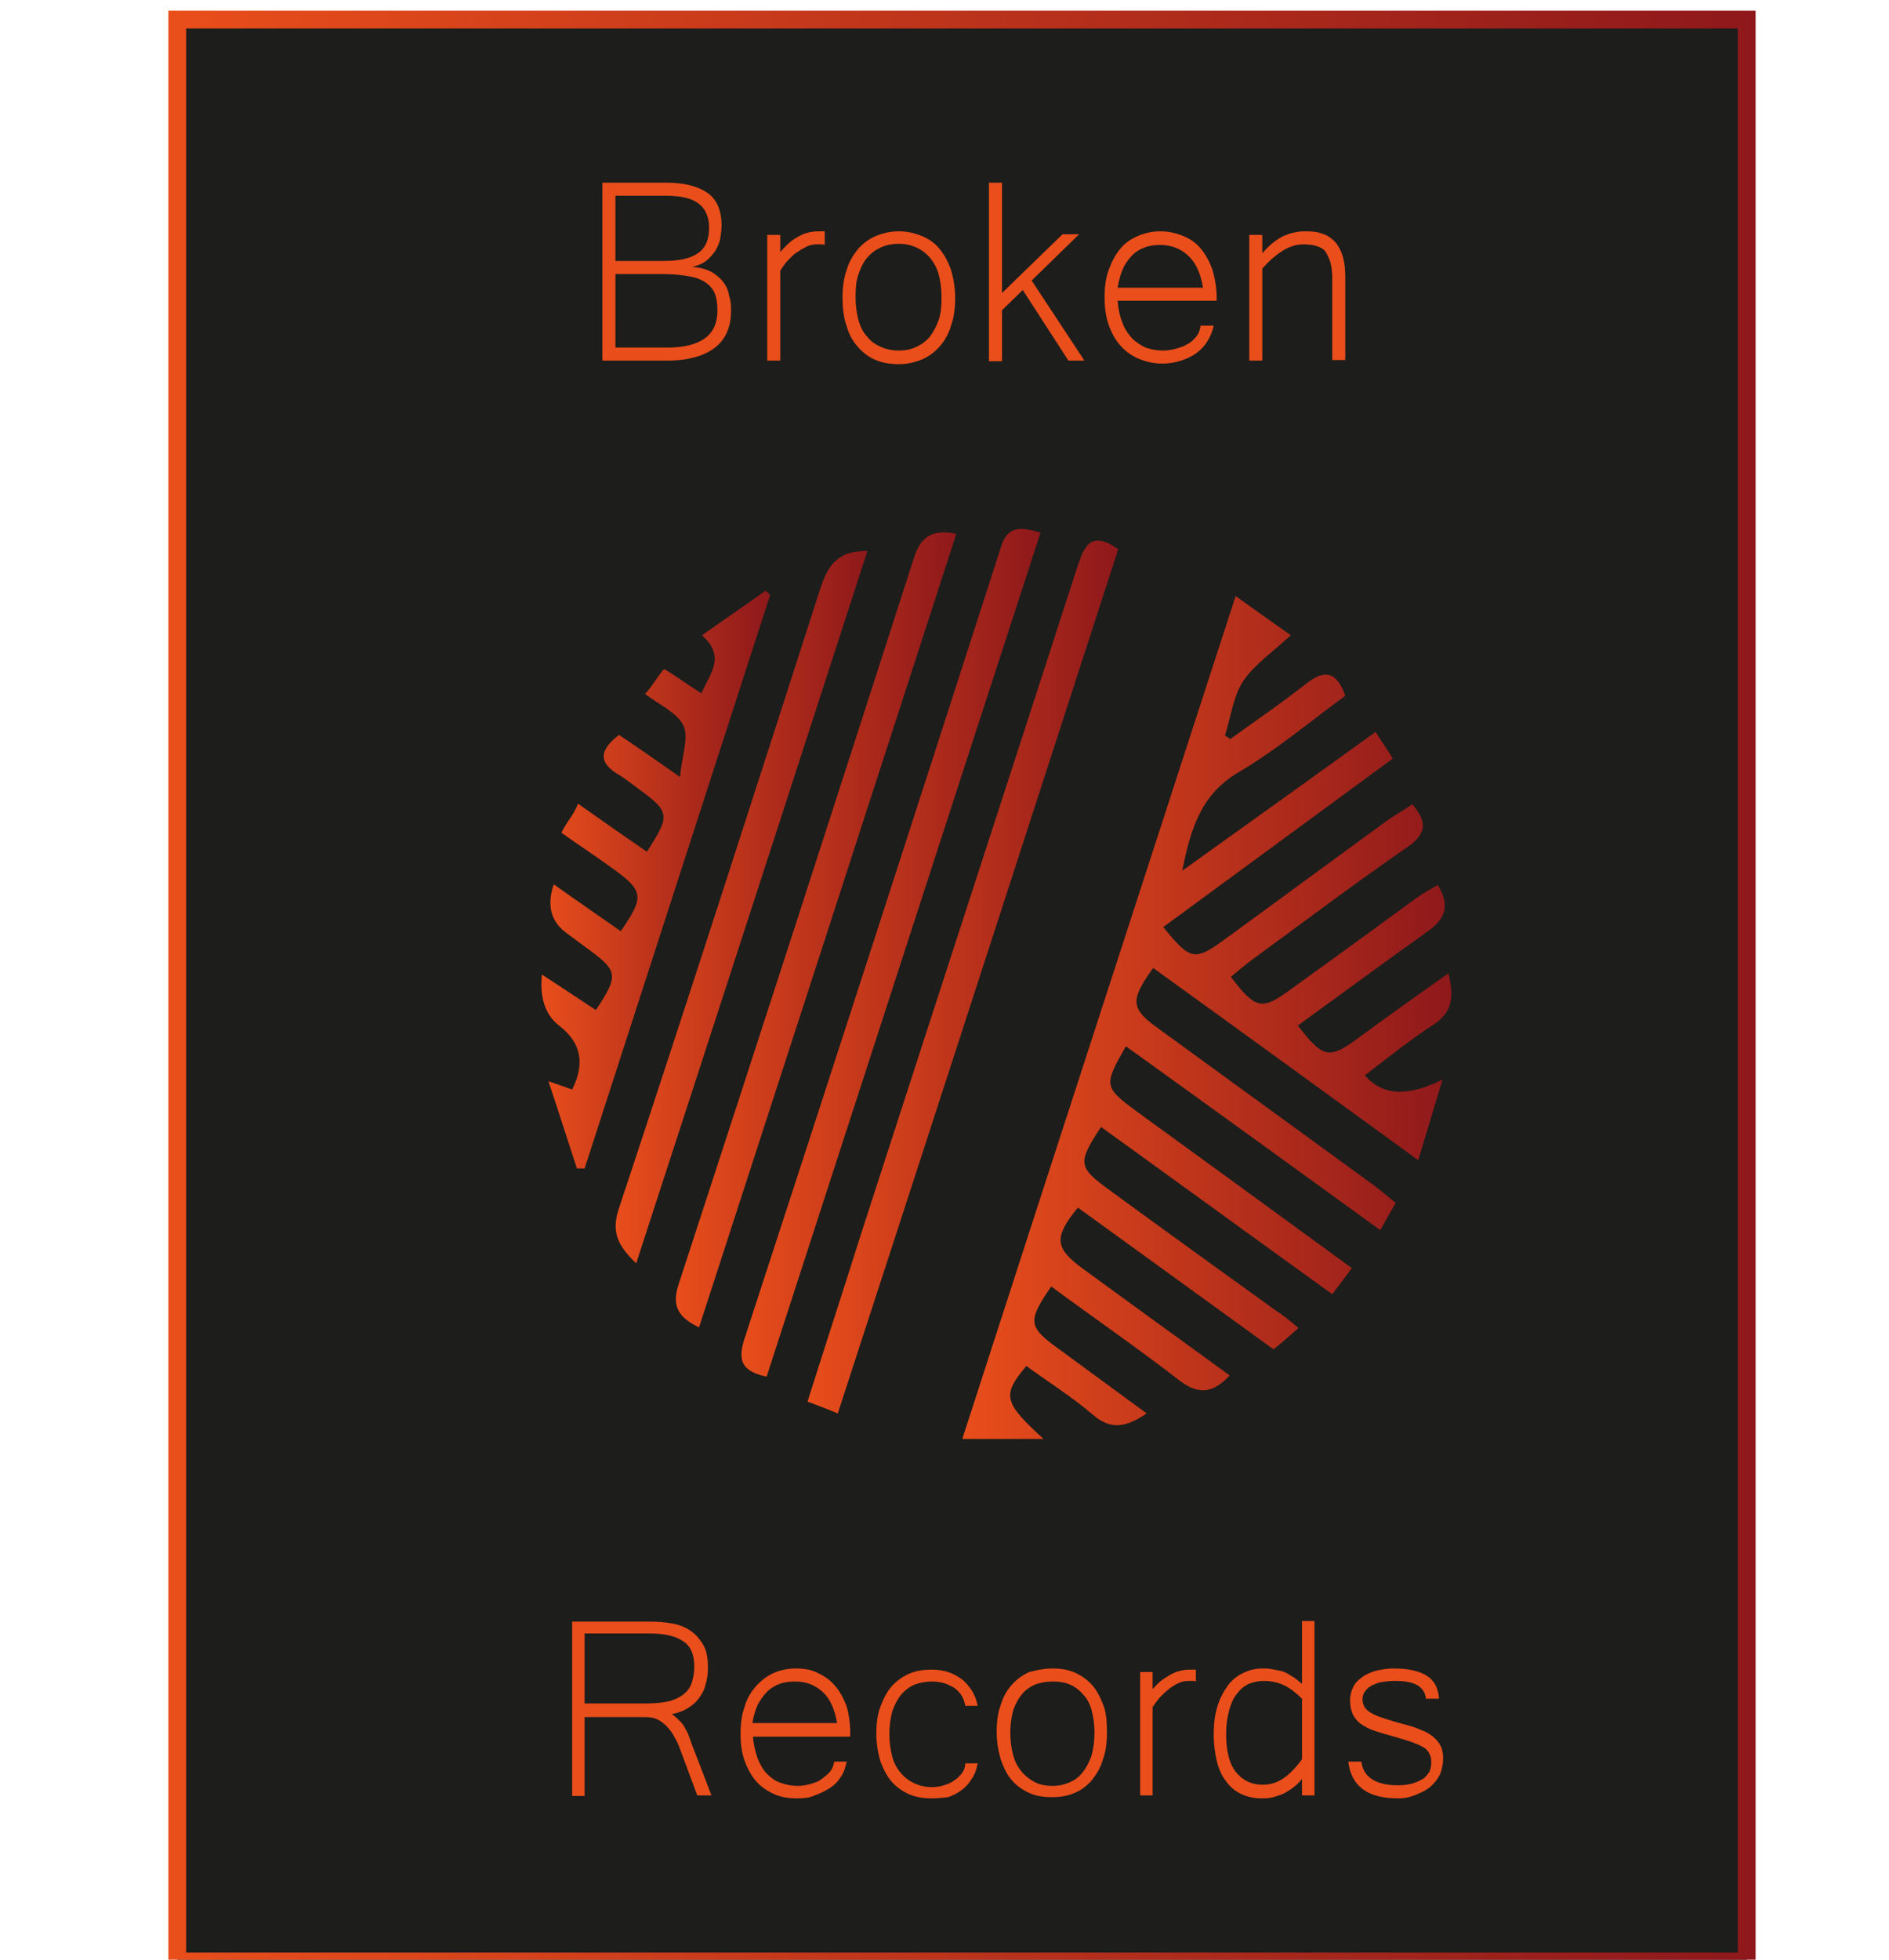 <?xml version="1.0" encoding="utf-8"?>
<!-- Generator: Adobe Illustrator 27.5.0, SVG Export Plug-In . SVG Version: 6.00 Build 0)  -->
<svg version="1.1" id="Logo" xmlns="http://www.w3.org/2000/svg" xmlns:xlink="http://www.w3.org/1999/xlink" x="0px" y="0px"
	 viewBox="0 0 318.6 330.4" style="enable-background:new 0 0 318.6 330.4;" xml:space="preserve">
<style type="text/css">
	.st0{fill:#1D1D1B;stroke:url(#SVGID_1_);stroke-width:3;stroke-miterlimit:10;}
	.st1{enable-background:new    ;}
	.st2{fill:#E94E1B;}
	.st3{fill:url(#SVGID_00000178189285499374476440000013523407664041556376_);}
	.st4{fill:url(#SVGID_00000013173382123172845290000002157609372822920355_);}
	.st5{fill:url(#SVGID_00000106865507541796104450000006486930814248034737_);}
	.st6{fill:url(#SVGID_00000024681200040481798930000010294128873098460850_);}
	.st7{fill:url(#SVGID_00000173157875214655905800000007849700052077152931_);}
	.st8{fill:url(#SVGID_00000129169647609900098370000012802004183142854554_);}
	.st9{fill:url(#SVGID_00000043447200658824282080000002630029470023400349_);}
</style>
<g>
	
		<linearGradient id="SVGID_1_" gradientUnits="userSpaceOnUse" x1="28.433" y1="114.048" x2="296.123" y2="114.048" gradientTransform="matrix(1 0 0 -1 0 281.103)">
		<stop  offset="0" style="stop-color:#E94E1B"/>
		<stop  offset="1" style="stop-color:#8E181B"/>
	</linearGradient>
	<rect x="29.9" y="3.3" class="st0" width="264.7" height="327.4"/>
	<g class="st1">
		<path class="st2" d="M123.3,52.4c0,2.7-0.9,4.8-2.7,6.2c-1.8,1.4-4.5,2.2-8.1,2.2h-10.9V30.8h10.8c3,0,5.3,0.6,6.9,1.7
			c1.6,1.1,2.4,3,2.4,5.5c0,0.7-0.1,1.4-0.2,2.1s-0.4,1.4-0.8,2.1c-0.4,0.6-0.9,1.2-1.5,1.7c-0.6,0.5-1.5,0.9-2.5,1.1
			c1.4,0.1,2.5,0.4,3.4,0.9c0.8,0.5,1.5,1.1,2,1.8c0.5,0.7,0.8,1.5,0.9,2.3C123.3,50.8,123.3,51.6,123.3,52.4z M103.8,44h8
			c2.7,0,4.6-0.4,5.9-1.3c1.3-0.9,1.9-2.3,1.9-4.3c0-1.8-0.6-3.2-1.8-4.1c-1.2-0.9-3-1.3-5.6-1.3l-8.4,0V44z M103.8,58.6h8.7
			c5.7,0,8.5-2.1,8.5-6.2c0-1.1-0.1-2-0.4-2.8c-0.3-0.8-0.8-1.4-1.5-1.9c-0.7-0.5-1.6-0.9-2.8-1.1s-2.6-0.4-4.4-0.4h-8.1V58.6z"/>
		<path class="st2" d="M139.3,41.3c-0.2,0-0.4-0.1-0.7-0.1c-0.2,0-0.5,0-0.8,0c-0.6,0-1.2,0.1-1.8,0.4c-0.6,0.3-1.1,0.6-1.7,1
			s-1,0.9-1.5,1.4s-0.8,1.1-1.2,1.6v15.2h-2.2V39.6h2.2v2.9c0.6-0.7,1.2-1.3,1.8-1.8c0.6-0.5,1.2-0.8,1.8-1.1
			c0.6-0.3,1.1-0.4,1.7-0.5s1-0.1,1.4-0.1c0.1,0,0.3,0,0.4,0c0.1,0,0.3,0,0.4,0V41.3z"/>
		<path class="st2" d="M151.6,39c1.4,0,2.7,0.3,3.9,0.8c1.2,0.5,2.2,1.2,3,2.2s1.4,2.1,1.9,3.5c0.4,1.4,0.7,2.9,0.7,4.7
			c0,1.8-0.2,3.3-0.7,4.7c-0.4,1.4-1.1,2.6-1.9,3.5s-1.8,1.7-3,2.2s-2.5,0.8-3.9,0.8s-2.7-0.2-3.9-0.7s-2.1-1.2-3-2.2
			s-1.5-2.1-1.9-3.5c-0.5-1.4-0.7-3-0.7-4.8c0-1.8,0.2-3.3,0.7-4.7c0.4-1.4,1.1-2.5,1.9-3.5c0.8-0.9,1.8-1.7,3-2.2
			C148.9,39.3,150.2,39,151.6,39z M151.6,59.1c1.1,0,2.1-0.2,2.9-0.6c0.9-0.4,1.6-0.9,2.3-1.7c0.6-0.8,1.1-1.7,1.5-2.8
			s0.5-2.4,0.5-3.9c0-1.5-0.2-2.8-0.5-3.9s-0.9-2.1-1.5-2.8s-1.4-1.3-2.3-1.7c-0.9-0.4-1.9-0.6-2.9-0.6c-1.1,0-2.1,0.2-3,0.6
			c-0.9,0.4-1.6,0.9-2.3,1.7s-1.1,1.7-1.5,2.8s-0.5,2.4-0.5,3.9c0,1.5,0.2,2.8,0.5,3.9s0.8,2.1,1.5,2.8c0.6,0.8,1.4,1.3,2.3,1.7
			C149.5,58.9,150.5,59.1,151.6,59.1z"/>
		<path class="st2" d="M182.9,60.8h-2.7l-7.7-11.9l-3.5,3.4v8.6h-2.2V30.8h2.2v18.6l10.2-9.9h2.8l-8,7.8L182.9,60.8z"/>
		<path class="st2" d="M196.1,61.3c-1.5,0-2.8-0.3-4-0.8s-2.2-1.2-3.1-2.2s-1.5-2.1-2-3.5c-0.5-1.4-0.7-3-0.7-4.7
			c0-1.7,0.2-3.3,0.7-4.6c0.5-1.4,1.1-2.5,1.9-3.5s1.8-1.7,3-2.2c1.1-0.5,2.4-0.8,3.8-0.8c1.4,0,2.7,0.3,3.9,0.8
			c1.2,0.5,2.2,1.2,3,2.2s1.4,2.1,1.9,3.5c0.4,1.4,0.7,2.9,0.7,4.7v0.5h-16.7c0.1,1.4,0.4,2.7,0.8,3.7c0.4,1.1,1,1.9,1.6,2.6
			c0.7,0.7,1.5,1.2,2.3,1.6c0.9,0.3,1.8,0.5,2.9,0.5c0.7,0,1.5-0.1,2.2-0.3c0.7-0.2,1.4-0.4,2-0.8c0.6-0.3,1.1-0.8,1.5-1.3
			c0.4-0.5,0.6-1.1,0.7-1.8h2.2c-0.2,1-0.6,1.9-1.1,2.7c-0.5,0.8-1.1,1.4-1.9,2c-0.7,0.5-1.6,0.9-2.5,1.2S197.2,61.3,196.1,61.3z
			 M202.9,48.5c-0.4-2.4-1.2-4.2-2.5-5.4s-2.9-1.8-4.7-1.8c-0.9,0-1.8,0.1-2.6,0.4c-0.8,0.3-1.5,0.7-2.1,1.3s-1.2,1.4-1.6,2.3
			c-0.4,0.9-0.7,2-0.9,3.2H202.9z"/>
		<path class="st2" d="M212.9,42.7c0.7-0.8,1.4-1.5,2.1-2s1.3-0.9,2-1.1c0.6-0.3,1.3-0.4,1.8-0.5c0.6-0.1,1.1-0.1,1.6-0.1
			c4.4,0,6.5,2.6,6.5,7.7v14h-2.2V46.9c0-1-0.1-1.8-0.3-2.6c-0.2-0.7-0.5-1.3-0.8-1.8s-0.9-0.8-1.5-1c-0.6-0.2-1.4-0.3-2.3-0.3
			c-1.2,0-2.4,0.4-3.5,1.1s-2.3,1.7-3.4,3v15.5h-2.2V39.6h2.2V42.7z"/>
	</g>
	<g class="st1">
	</g>
	<g class="st1">
		<path class="st2" d="M120,302.7h-2.4l-2.9-7.8c-0.3-0.8-0.6-1.5-1-2.1c-0.3-0.7-0.8-1.2-1.2-1.7c-0.5-0.5-1-0.9-1.6-1.2
			c-0.6-0.3-1.3-0.4-2.1-0.4H98.6v13.3h-2.1v-29.4h13.2c1.2,0,2.4,0.1,3.6,0.3c1.2,0.2,2.2,0.6,3.1,1.2c0.9,0.6,1.6,1.4,2.2,2.4
			s0.8,2.3,0.8,3.9c0,1-0.1,1.9-0.4,2.8c-0.2,0.9-0.6,1.6-1.1,2.3c-0.5,0.7-1.1,1.2-1.9,1.7c-0.8,0.5-1.7,0.8-2.7,1
			c0.6,0.4,1,0.8,1.4,1.2c0.4,0.4,0.7,0.8,0.9,1.3c0.3,0.4,0.5,0.9,0.7,1.5c0.2,0.5,0.4,1.2,0.7,1.9L120,302.7z M98.6,287.2h10.2
			c1.5,0,2.7-0.1,3.7-0.3c1-0.2,1.9-0.6,2.6-1.1c0.7-0.5,1.2-1.1,1.5-1.9c0.3-0.8,0.5-1.8,0.5-2.9c0-2-0.6-3.5-1.9-4.3
			c-1.3-0.9-3.2-1.3-5.7-1.3H98.6V287.2z"/>
		<path class="st2" d="M134.5,303.2c-1.5,0-2.8-0.2-3.9-0.7s-2.2-1.2-3-2.1c-0.8-0.9-1.5-2.1-2-3.5s-0.7-2.9-0.7-4.6
			c0-1.7,0.2-3.2,0.7-4.6c0.4-1.4,1.1-2.5,1.9-3.4c0.8-0.9,1.8-1.7,2.9-2.2c1.1-0.5,2.4-0.8,3.8-0.8c1.4,0,2.7,0.2,3.8,0.8
			c1.1,0.5,2.1,1.2,2.9,2.2c0.8,0.9,1.4,2.1,1.9,3.4c0.4,1.4,0.6,2.9,0.6,4.6v0.5H127c0.1,1.4,0.4,2.6,0.8,3.7
			c0.4,1,0.9,1.9,1.6,2.6c0.7,0.7,1.4,1.2,2.3,1.5c0.9,0.3,1.8,0.5,2.8,0.5c0.7,0,1.4-0.1,2.1-0.3s1.4-0.4,1.9-0.8s1.1-0.8,1.5-1.3
			c0.4-0.5,0.6-1.1,0.7-1.7h2.1c-0.2,1-0.5,1.9-1,2.6c-0.5,0.8-1.1,1.4-1.9,1.9s-1.6,0.9-2.5,1.2
			C136.6,303.1,135.6,303.2,134.5,303.2z M141.2,290.6c-0.4-2.4-1.2-4.2-2.4-5.3c-1.3-1.2-2.8-1.8-4.7-1.8c-0.9,0-1.8,0.1-2.6,0.4
			c-0.8,0.3-1.5,0.7-2.1,1.3c-0.6,0.6-1.1,1.3-1.6,2.2c-0.4,0.9-0.7,1.9-0.9,3.1H141.2z"/>
		<path class="st2" d="M157.1,303.2c-1.4,0-2.6-0.2-3.8-0.7c-1.1-0.5-2.1-1.2-2.9-2.1c-0.8-0.9-1.4-2.1-1.9-3.4
			c-0.4-1.4-0.7-2.9-0.7-4.7c0-1.7,0.2-3.3,0.7-4.6s1.1-2.5,1.9-3.4s1.8-1.6,2.9-2.1c1.1-0.5,2.4-0.7,3.8-0.7c1,0,1.9,0.1,2.8,0.4
			c0.9,0.3,1.6,0.7,2.3,1.2c0.7,0.5,1.2,1.2,1.7,1.9c0.5,0.8,0.8,1.6,1,2.6h-2.1c-0.1-0.6-0.3-1.2-0.6-1.7c-0.3-0.5-0.7-0.9-1.2-1.3
			c-0.5-0.3-1.1-0.6-1.7-0.8c-0.7-0.2-1.4-0.3-2.1-0.3c-1.1,0-2,0.2-2.9,0.5c-0.9,0.4-1.6,0.9-2.3,1.7c-0.6,0.7-1.1,1.7-1.5,2.8
			c-0.3,1.1-0.5,2.4-0.5,3.8c0,1.5,0.2,2.8,0.5,3.9c0.3,1.1,0.8,2,1.5,2.8c0.6,0.7,1.4,1.3,2.3,1.7c0.9,0.4,1.8,0.6,2.9,0.6
			c0.7,0,1.4-0.1,2-0.3s1.2-0.4,1.7-0.8c0.5-0.3,0.9-0.7,1.3-1.2s0.6-1.1,0.6-1.7h2.1c-0.2,1-0.5,1.9-1,2.6c-0.5,0.8-1,1.4-1.7,1.9
			c-0.7,0.5-1.4,0.9-2.3,1.2C159,303.1,158.1,303.2,157.1,303.2z"/>
		<path class="st2" d="M177.5,281.3c1.4,0,2.7,0.2,3.8,0.7s2.1,1.2,2.9,2.1c0.8,0.9,1.4,2.1,1.9,3.4s0.6,2.9,0.6,4.6
			c0,1.7-0.2,3.3-0.7,4.6c-0.4,1.4-1.1,2.5-1.9,3.5c-0.8,0.9-1.8,1.7-2.9,2.1c-1.1,0.5-2.4,0.7-3.8,0.7s-2.7-0.2-3.8-0.7
			c-1.1-0.5-2.1-1.2-2.9-2.1c-0.8-0.9-1.4-2.1-1.9-3.5c-0.4-1.4-0.7-2.9-0.7-4.7c0-1.7,0.2-3.3,0.7-4.6c0.4-1.4,1.1-2.5,1.9-3.4
			s1.8-1.6,2.9-2.1C174.8,281.6,176.1,281.3,177.5,281.3z M177.5,301.1c1.1,0,2-0.2,2.9-0.6c0.9-0.4,1.6-0.9,2.2-1.7
			c0.6-0.7,1.1-1.7,1.5-2.8c0.3-1.1,0.5-2.4,0.5-3.9c0-1.4-0.2-2.7-0.5-3.8c-0.3-1.1-0.8-2-1.5-2.7c-0.6-0.7-1.4-1.3-2.2-1.6
			c-0.9-0.4-1.8-0.5-2.9-0.5c-1.1,0-2,0.2-2.9,0.5c-0.9,0.4-1.6,0.9-2.2,1.6c-0.6,0.7-1.1,1.6-1.5,2.7c-0.3,1.1-0.5,2.4-0.5,3.8
			c0,1.5,0.2,2.8,0.5,3.9c0.3,1.1,0.8,2,1.5,2.8c0.6,0.7,1.4,1.3,2.2,1.7C175.4,300.9,176.4,301.1,177.5,301.1z"/>
		<path class="st2" d="M201.9,283.5c-0.2,0-0.4-0.1-0.6-0.1c-0.2,0-0.5,0-0.8,0c-0.6,0-1.2,0.1-1.8,0.4c-0.6,0.3-1.1,0.6-1.6,1
			c-0.5,0.4-1,0.9-1.5,1.4c-0.4,0.5-0.8,1-1.2,1.6v14.9h-2.1v-20.8h2.1v2.9c0.6-0.7,1.2-1.3,1.8-1.7c0.6-0.4,1.2-0.8,1.7-1
			c0.6-0.3,1.1-0.4,1.6-0.5c0.5-0.1,1-0.1,1.4-0.1c0.1,0,0.3,0,0.4,0c0.1,0,0.3,0,0.4,0V283.5z"/>
		<path class="st2" d="M219.7,299.8c-0.6,0.8-1.3,1.4-1.9,1.8c-0.6,0.4-1.2,0.8-1.8,1c-0.6,0.2-1.1,0.4-1.7,0.5
			c-0.5,0.1-1.1,0.1-1.6,0.1c-1.3,0-2.5-0.3-3.5-0.8c-1-0.5-1.8-1.2-2.5-2.2c-0.7-0.9-1.2-2.1-1.5-3.4c-0.3-1.3-0.5-2.8-0.5-4.4
			c0-1.7,0.2-3.3,0.6-4.6c0.4-1.4,1-2.5,1.7-3.5c0.7-1,1.6-1.7,2.6-2.2c1-0.5,2.1-0.8,3.3-0.8c0.5,0,1,0,1.5,0.1s1.1,0.2,1.6,0.3
			s1.1,0.4,1.7,0.8c0.6,0.3,1.2,0.8,1.9,1.4v-10.6h2.1v29.4h-2.1V299.8z M219.7,286.5c-1-1-2-1.8-3-2.3c-1-0.5-2.2-0.8-3.5-0.8
			c-1,0-1.8,0.2-2.6,0.5c-0.8,0.4-1.4,0.9-2,1.7c-0.6,0.7-1,1.7-1.3,2.8c-0.3,1.1-0.5,2.4-0.5,3.9c0,2.8,0.5,5,1.6,6.4
			s2.6,2.2,4.6,2.2c1.3,0,2.5-0.4,3.5-1.1s2.1-1.8,3.1-3.2V286.5z"/>
		<path class="st2" d="M235.8,303.2c-5.1,0-7.9-2-8.4-6.2h2.2c0.2,1.3,0.7,2.2,1.7,2.9c1,0.7,2.5,1.1,4.4,1.1c0.9,0,1.8-0.1,2.5-0.3
			c0.7-0.2,1.3-0.5,1.8-0.8c0.5-0.3,0.8-0.8,1.1-1.2c0.2-0.5,0.3-1,0.3-1.6c0-0.6-0.1-1-0.3-1.4c-0.2-0.4-0.5-0.8-1-1.1
			c-0.5-0.3-1.2-0.6-2-0.9c-0.9-0.3-1.9-0.6-3.3-1c-1.1-0.3-2.1-0.6-3-0.9c-0.9-0.3-1.6-0.7-2.2-1.1c-0.6-0.4-1.1-1-1.4-1.6
			s-0.5-1.4-0.5-2.4c0-0.8,0.2-1.6,0.5-2.2c0.3-0.7,0.8-1.2,1.5-1.7c0.6-0.5,1.4-0.8,2.3-1.1c0.9-0.2,1.9-0.4,3-0.4
			c2.5,0,4.3,0.4,5.6,1.2c1.3,0.8,2,2.1,2.1,3.9h-2.2c-0.1-1-0.6-1.8-1.5-2.3c-0.9-0.5-2.1-0.7-3.8-0.7c-0.8,0-1.5,0.1-2.2,0.2
			c-0.7,0.1-1.2,0.4-1.7,0.6c-0.5,0.3-0.8,0.6-1.1,1c-0.3,0.4-0.4,0.9-0.4,1.4c0,0.3,0.1,0.6,0.2,0.9s0.4,0.7,0.8,1
			c0.4,0.3,1.1,0.7,2,1c0.9,0.3,2.1,0.7,3.6,1.1c1.2,0.3,2.2,0.6,3.1,1c0.9,0.3,1.6,0.7,2.2,1.2c0.6,0.5,1,1,1.3,1.6
			c0.3,0.6,0.4,1.3,0.4,2.1c0,0.9-0.2,1.8-0.5,2.6c-0.4,0.8-0.9,1.5-1.6,2.1c-0.7,0.6-1.5,1-2.5,1.4S237,303.2,235.8,303.2z"/>
	</g>
	
		<linearGradient id="SVGID_00000047772749909461041230000012608460555601417375_" gradientUnits="userSpaceOnUse" x1="162.293" y1="109.543" x2="245.084" y2="109.543" gradientTransform="matrix(1 0 0 -1 0 281.103)">
		<stop  offset="0" style="stop-color:#E94E1B"/>
		<stop  offset="1" style="stop-color:#8E181B"/>
	</linearGradient>
	<path style="fill:url(#SVGID_00000047772749909461041230000012608460555601417375_);" d="M219,223.9c-1.6,1.4-2.8,2.5-4.2,3.6
		c-11.2-8.1-22.1-16-33-23.9c-4.1,5-3.9,6.8,0.7,10.2c8.2,6,16.4,11.9,24.9,18.1c-2.8,3-5.2,3.3-8.4,0.9
		c-7.1-5.5-14.5-10.6-21.7-15.9c-4,5.8-3.9,6.8,1.1,10.4c4.9,3.6,9.8,7.2,15,11c-3.4,2.3-6,2.9-9.1,0.2c-3.5-3-7.5-5.5-11.2-8.2
		c-4.1,4.9-3.9,6.1,2.9,12.3h-13.7c15.3-47.3,30.6-94.3,46.1-142.1c3.4,2.4,6.3,4.5,9.3,6.6c-3,2.8-6.1,4.9-8,7.7
		c-1.7,2.6-2.1,6.1-3.1,9.2c0.3,0.2,0.6,0.4,0.9,0.6c4.3-3.1,8.7-6.1,12.9-9.4c3.2-2.5,5.1-1.8,6.5,2.1c-6,4.4-11.7,9.2-18,12.9
		c-6.1,3.6-8,9-9.5,16.6c11.3-8.1,21.8-15.6,32.6-23.4c1,1.6,1.9,2.8,2.9,4.5c-13.1,9.6-25.9,19-38.7,28.4c4.6,5.7,5.3,5.8,10.6,1.9
		c8.8-6.4,17.6-12.9,26.4-19.3c1.6-1.2,3.4-2.2,5-3.3c2.5,2.9,2.5,4.9-0.8,7.2c-8.7,6-17.2,12.4-25.8,18.7c-1.4,1-2.7,2.1-4,3.2
		c4.2,5.5,5.2,5.7,10.1,2.1c7.1-5.1,14.1-10.2,21.2-15.4c1.1-0.8,2.4-1.5,3.6-2.2c2.2,3.6,1.2,5.8-1.8,7.9
		c-7.3,5.2-14.5,10.5-21.8,15.8c4.3,5.6,5.3,5.7,10.2,2.1c4.9-3.6,9.8-7.1,15.2-10.9c0.9,3.9,0.8,6.5-2.6,8.7
		c-4,2.6-7.7,5.6-11.5,8.5c2.9,3.4,7.2,3.7,13.1,0.7c-1.4,4.6-2.6,8.6-4.1,13.6c-15.3-11.1-30-21.8-44.7-32.4c-4,5.5-3.8,6.9,1,10.3
		c12.1,8.8,24.2,17.6,36.3,26.4c1.2,0.9,2.2,1.8,3.6,2.9c-0.8,1.4-1.6,2.8-2.6,4.6c-14.5-10.5-28.7-20.8-42.9-31
		c-3.8,6.6-3.7,6.9,1.7,10.9c12,8.7,23.9,17.4,36.4,26.5c-1.1,1.5-2.1,2.8-3.3,4.4c-13.2-9.5-26.1-18.9-39-28.2
		c-4,6.1-3.9,6.8,1.5,10.7c9.3,6.8,18.6,13.5,27.9,20.2C216.5,221.8,217.6,222.7,219,223.9L219,223.9z"/>
	
		<linearGradient id="SVGID_00000110449588507210818760000000917670486027134863_" gradientUnits="userSpaceOnUse" x1="91.133" y1="132.793" x2="129.803" y2="132.793" gradientTransform="matrix(1 0 0 -1 0 281.103)">
		<stop  offset="0" style="stop-color:#E94E1B"/>
		<stop  offset="1" style="stop-color:#8E181B"/>
	</linearGradient>
	<path style="fill:url(#SVGID_00000110449588507210818760000000917670486027134863_);" d="M97.3,197c-1.5-4.6-3-9.3-4.8-14.7
		c1.8,0.6,2.9,1,4,1.4c2.2-4.4,1.5-7.9-2.1-10.7c-2.4-1.8-3.4-4.7-3-8.7c3.2,2.1,6.1,4,9.1,6c3.9-5.9,3.8-6.6-1.6-10.5
		c-1.2-0.9-2.3-1.7-3.5-2.6c-2.5-1.9-3.2-4.6-2-8.1c3.8,2.7,7.6,5.3,11.3,7.9c4-5.8,3.9-6.8-1.4-10.6c-2.6-1.9-5.8-4-8.6-6
		c0.7-1.6,2-2.9,2.8-4.9c4.1,2.9,7.8,5.5,11.6,8.1c4-6.2,3.9-6.7-1.4-10.6c-1.1-0.8-2.1-1.6-3.2-2.3c-3.5-2-3.6-4.1-0.1-6.8
		c3,2,6,4.1,10.3,7.1c0.3-3.6,1.5-6.6,0.6-8.6c-1-2.2-4-3.5-6.5-5.4c1.3-1.4,2.1-3,3.2-4.2c2.1,1.2,4.2,2.8,6.3,4.1
		c1.4-3.3,4.2-6.1,0.1-9.8c3.7-2.6,7.2-5,10.7-7.5c0.3,0.2,0.6,0.5,0.8,0.7c-10.4,32.2-20.9,64.5-31.3,96.7
		C98.1,197,97.7,197,97.3,197L97.3,197z"/>
	
		<linearGradient id="SVGID_00000087403231335991206860000013931683427773157010_" gradientUnits="userSpaceOnUse" x1="136.243" y1="116.353" x2="188.593" y2="116.353" gradientTransform="matrix(1 0 0 -1 0 281.103)">
		<stop  offset="0" style="stop-color:#E94E1B"/>
		<stop  offset="1" style="stop-color:#8E181B"/>
	</linearGradient>
	<path style="fill:url(#SVGID_00000087403231335991206860000013931683427773157010_);" d="M188.6,92.6
		c-15.7,48.5-31.4,96.9-47.3,145.7c-1.9-0.8-3.3-1.3-5.1-2c3.1-9.8,6.2-19.3,9.2-28.8c12.1-37.4,24.3-74.8,36.4-112.2
		C182.9,92,184.1,89.4,188.6,92.6z"/>
	
		<linearGradient id="SVGID_00000096780771628590377120000000802084353642554533_" gradientUnits="userSpaceOnUse" x1="125.014" y1="120.462" x2="175.453" y2="120.462" gradientTransform="matrix(1 0 0 -1 0 281.103)">
		<stop  offset="0" style="stop-color:#E94E1B"/>
		<stop  offset="1" style="stop-color:#8E181B"/>
	</linearGradient>
	<path style="fill:url(#SVGID_00000096780771628590377120000000802084353642554533_);" d="M175.5,89.8
		c-15.5,47.6-30.8,94.9-46.2,142.3c-4.3-0.9-4.9-2.8-3.7-6.5c14.5-44.4,28.9-88.9,43.2-133.3C169.9,88.6,172.1,88.8,175.5,89.8z"/>
	
		<linearGradient id="SVGID_00000180332467403205838280000015446142208477849231_" gradientUnits="userSpaceOnUse" x1="113.961" y1="124.289" x2="161.293" y2="124.289" gradientTransform="matrix(1 0 0 -1 0 281.103)">
		<stop  offset="0" style="stop-color:#E94E1B"/>
		<stop  offset="1" style="stop-color:#8E181B"/>
	</linearGradient>
	<path style="fill:url(#SVGID_00000180332467403205838280000015446142208477849231_);" d="M117.9,223.8c-3.5-1.7-4.7-3.6-3.4-7.4
		c13.3-40.7,26.5-81.5,39.6-122.2c1.1-3.5,2.9-5.1,7.2-4.2C146.8,134.7,132.4,179.2,117.9,223.8L117.9,223.8z"/>
	
		<linearGradient id="SVGID_00000029040631400408533470000004640366702385650835_" gradientUnits="userSpaceOnUse" x1="103.88" y1="128.2" x2="146.333" y2="128.2" gradientTransform="matrix(1 0 0 -1 0 281.103)">
		<stop  offset="0" style="stop-color:#E94E1B"/>
		<stop  offset="1" style="stop-color:#8E181B"/>
	</linearGradient>
	<path style="fill:url(#SVGID_00000029040631400408533470000004640366702385650835_);" d="M146.3,92.9c-13,40.1-25.9,79.9-39,120.1
		c-3-2.9-4.3-5.2-2.9-9.3c11.5-34.7,22.7-69.5,33.9-104.3C139.5,95.7,141,92.8,146.3,92.9z"/>
	
		<linearGradient id="SVGID_00000162347834220472427200000015150796922327389868_" gradientUnits="userSpaceOnUse" x1="238.663" y1="16.248" x2="239.053" y2="16.248" gradientTransform="matrix(1 0 0 -1 0 281.103)">
		<stop  offset="0" style="stop-color:#E94E1B"/>
		<stop  offset="1" style="stop-color:#8E181B"/>
	</linearGradient>
	<path style="fill:url(#SVGID_00000162347834220472427200000015150796922327389868_);" d="M238.7,264.9c0.1,0,0.3,0,0.4,0"/>
</g>
</svg>
